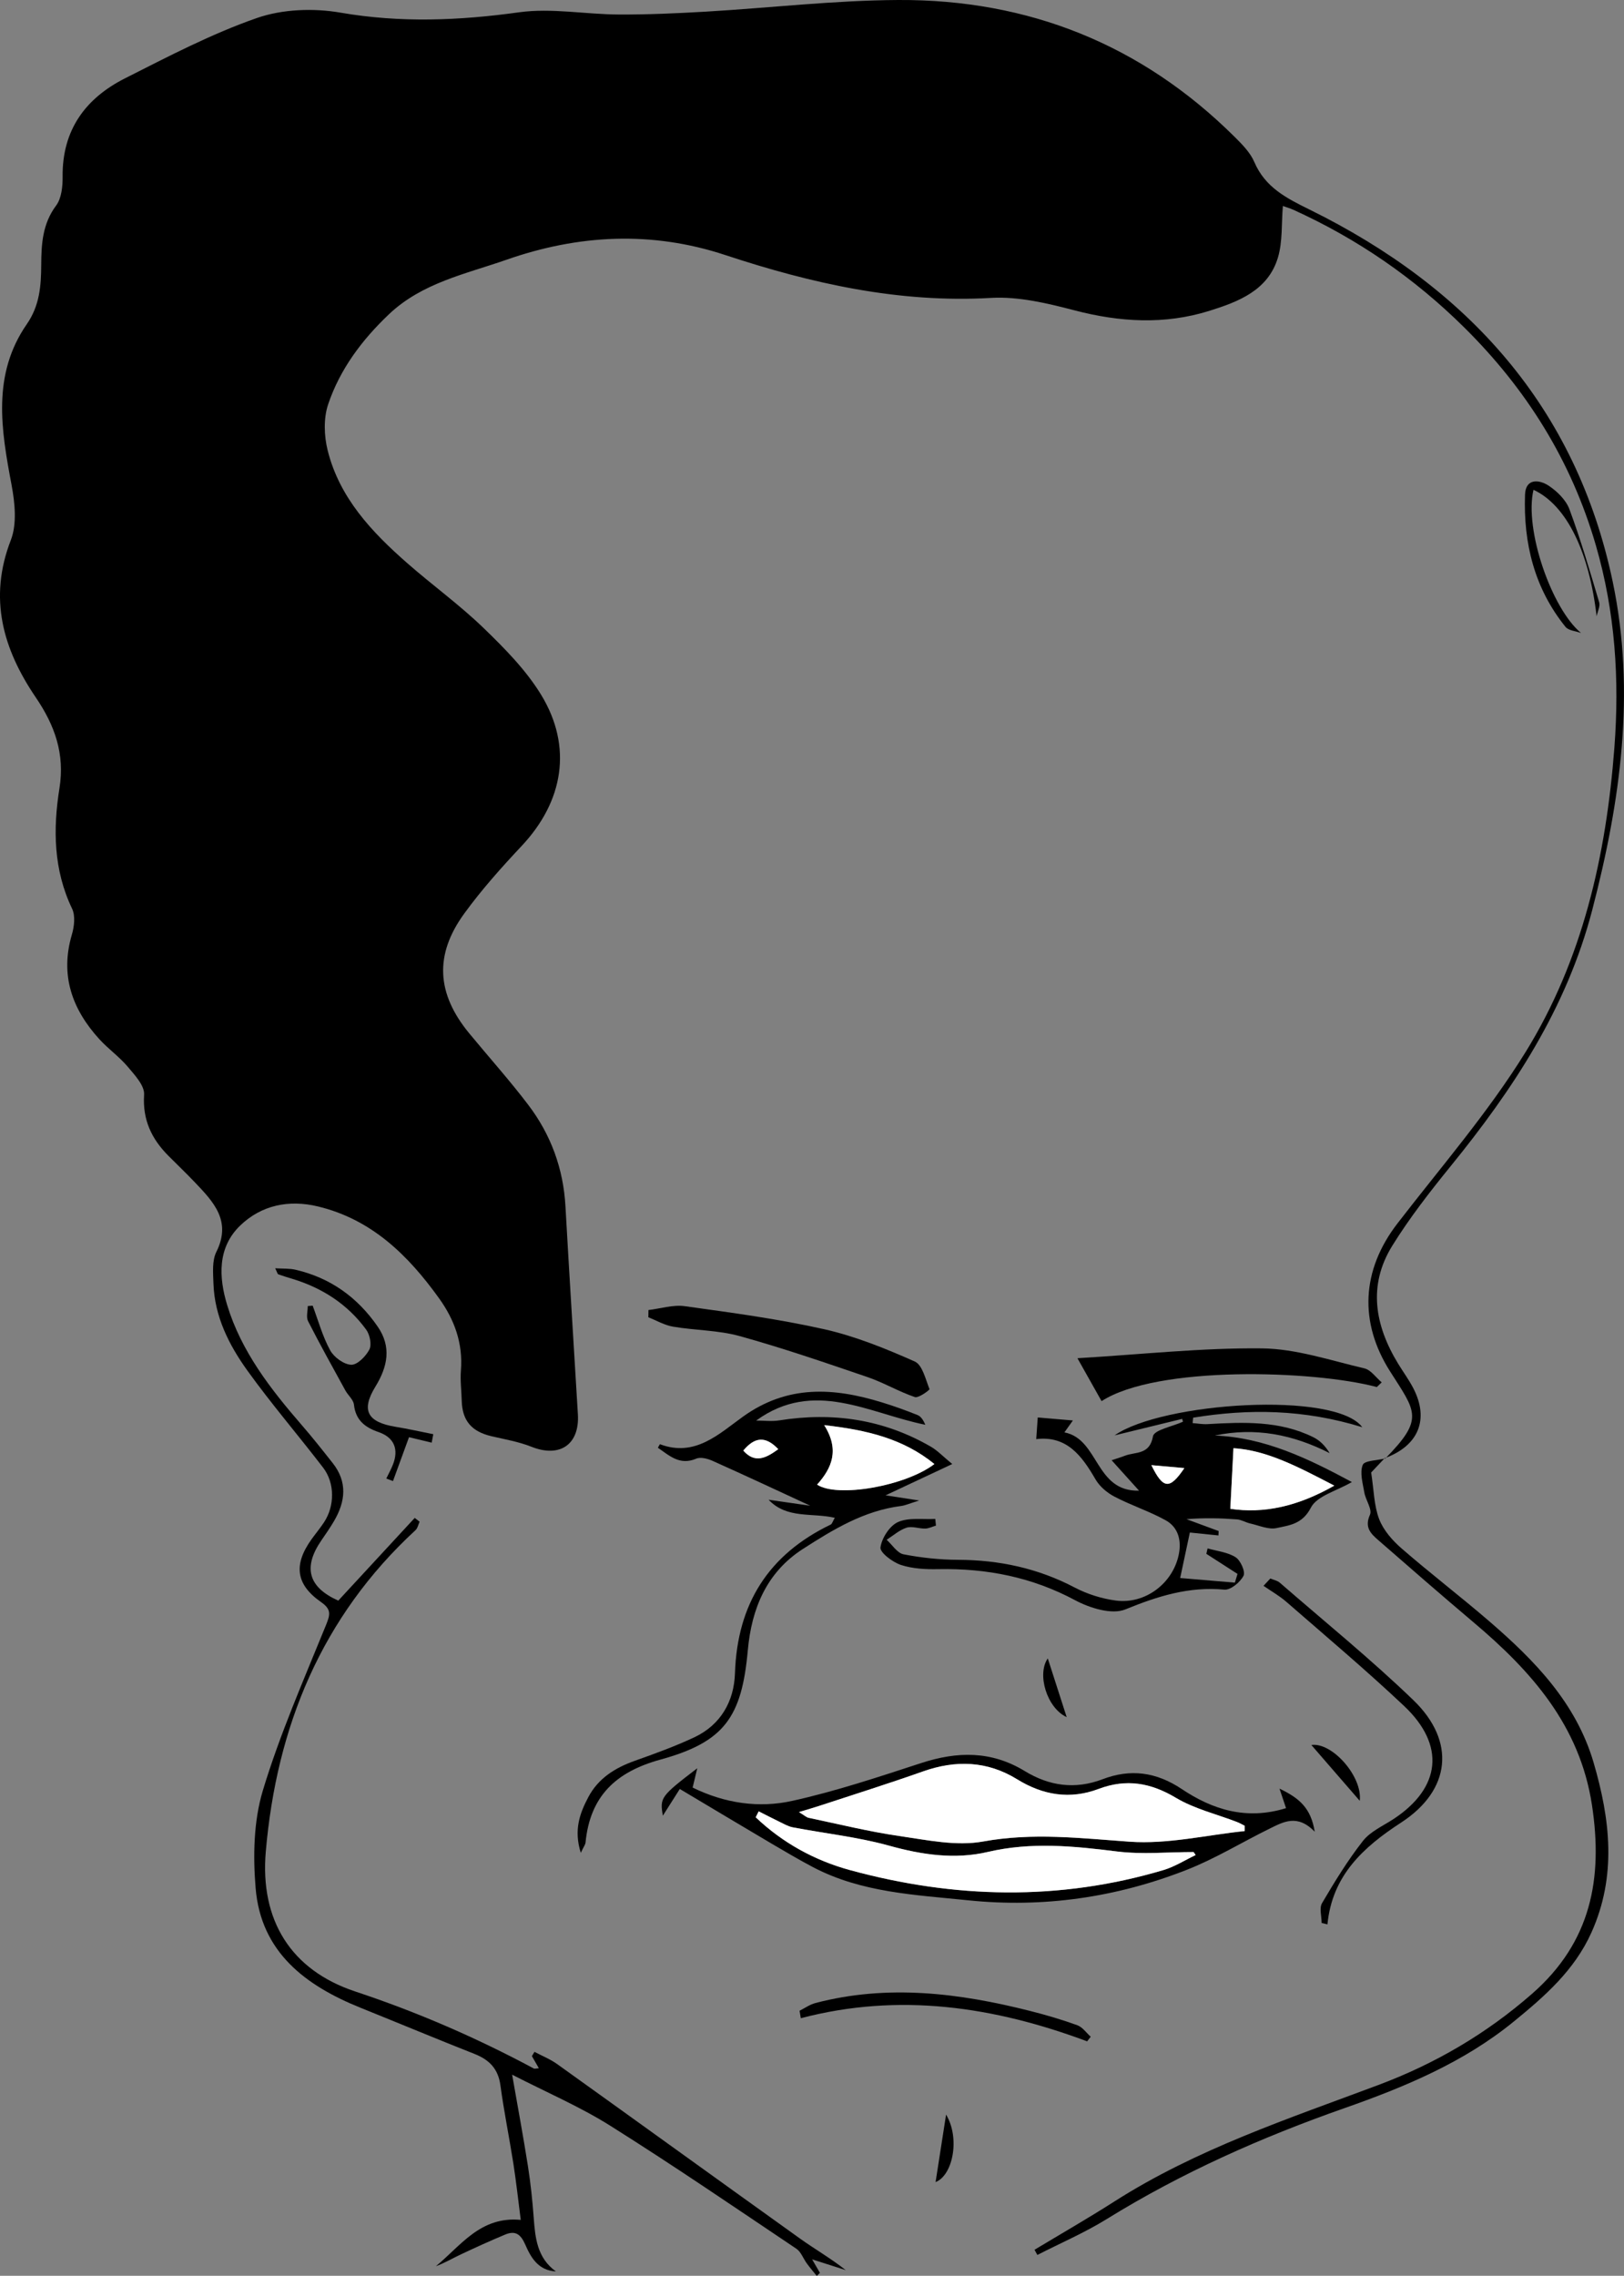 <?xml version="1.0" encoding="UTF-8"?><svg id="Layer_1" xmlns="http://www.w3.org/2000/svg" viewBox="0 0 320.31 448.65"><rect x="0" y="0" width="320.31" height="448.65" fill="#808080" stroke="none"/><defs><style>.cls-1,.cls-2{stroke-width:0px;}.cls-2{fill:#fff;}</style></defs><path class="cls-1" d="m273.21,287.55c7.77-7.88,6.05-9.19.96-17.2-6.15-9.67-5.64-19.96,1.45-29.15,8.58-11.13,17.88-21.85,25.25-33.75,11.27-18.2,15.92-38.79,17.54-60.01,1.03-13.49.17-26.78-3.65-39.93-4.85-16.72-13.71-30.84-25.97-42.96-9.83-9.73-21.06-17.46-33.67-23.18-.77-.35-1.59-.57-2.09-.75-.3,3.47-.03,7-.98,10.17-1.95,6.5-7.86,8.72-13.55,10.5-8.78,2.74-17.62,2.23-26.54-.1-5.37-1.4-11.05-2.77-16.49-2.46-18.17,1.05-35.43-2.84-52.42-8.45-14.59-4.81-28.99-4.03-43.19.94-8.02,2.8-16.62,4.54-23.15,10.74-5.33,5.06-9.66,10.84-11.99,17.76-.92,2.74-.81,6.18-.1,9.04,2.32,9.35,8.67,16.09,15.67,22.23,4.96,4.35,10.35,8.24,15.09,12.82,4.16,4.02,8.38,8.29,11.36,13.18,6.23,10.23,4.4,20.99-3.83,29.76-4,4.26-7.93,8.65-11.35,13.36-5.93,8.15-5.44,15.79.97,23.58,3.88,4.71,7.97,9.26,11.66,14.12,4.47,5.88,6.93,12.59,7.34,20.03.77,13.66,1.63,27.32,2.45,40.98.36,5.97-3.57,8.62-9.15,6.4-2.51-1-5.24-1.46-7.89-2.08-3.93-.92-5.76-3.06-5.87-7-.05-1.99-.32-4-.16-5.97.42-5.35-1.26-9.99-4.33-14.25-6.1-8.48-13.28-15.53-23.87-18.08-5.75-1.39-11.15-.25-15.32,3.75-4.52,4.34-4.26,10.19-2.58,15.7,2.78,9.12,8.53,16.52,14.68,23.62,2.12,2.44,4.13,4.98,6.13,7.52,2.96,3.74,2.52,7.6.25,11.46-.76,1.29-1.61,2.52-2.46,3.75-3.72,5.39-2.57,9.28,3.31,11.91,5.07-5.48,10.07-10.9,15.08-16.31.32.25.64.5.96.75-.26.57-.39,1.28-.81,1.67-18.54,17.08-27.41,38.76-29.53,63.4-1.15,13.44,4.91,23.31,17.64,27.54,12.24,4.06,23.91,9.12,35.22,15.18.18.1.47-.01,1-.05-.49-.86-.93-1.63-1.37-2.39.17-.28.34-.56.51-.84,1.5.8,3.11,1.44,4.48,2.42,15.98,11.44,31.91,22.96,47.89,34.39,2.92,2.09,6.05,3.88,9.02,6.22-2.05-.65-4.1-1.31-6.63-2.12.66,1.14,1.1,1.9,1.54,2.66-.21.2-.41.41-.62.61-.66-.82-1.34-1.61-1.96-2.46-.71-.96-1.14-2.28-2.06-2.9-12.19-8.18-24.31-16.46-36.74-24.27-5.97-3.75-12.54-6.56-19.33-10.05,1.1,6.29,2.2,12.18,3.13,18.1.52,3.32.87,6.67,1.12,10.02.3,4.02.65,7.97,4.38,10.67-3.52-.2-4.95-2.79-6.05-5.31-.9-2.06-1.97-2.78-3.95-1.96-2.95,1.23-5.87,2.56-8.76,3.92-1.63.77-3.19,1.7-4.91,2.32,4.92-4.02,8.76-9.89,16.74-9.13-.52-4.01-.9-7.55-1.45-11.07-.81-5.16-1.86-10.29-2.56-15.46-.44-3.25-2.18-5.03-5.09-6.18-7.52-2.97-14.98-6.08-22.48-9.1-10.88-4.39-19.65-10.95-20.71-23.57-.53-6.36-.4-13.2,1.41-19.23,3.36-11.13,8.08-21.86,12.47-32.66.84-2.07,1.08-3.09-.97-4.52-5-3.48-5.47-7.38-1.89-12.38.8-1.11,1.68-2.17,2.44-3.31,2.15-3.23,2.2-7.75-.15-10.82-4.92-6.41-10.2-12.55-14.92-19.11-3.65-5.07-6.49-10.69-6.71-17.17-.07-2.09-.3-4.5.57-6.25,3.04-6.09-.54-9.84-4.2-13.68-1.71-1.8-3.51-3.51-5.26-5.27-3.31-3.33-5.11-7.07-4.79-12.04.12-1.78-1.84-3.87-3.22-5.51-1.67-1.98-3.86-3.52-5.61-5.44-5.38-5.91-7.78-12.6-5.41-20.63.47-1.59.7-3.7.04-5.09-3.68-7.67-3.78-15.71-2.49-23.77,1.08-6.78-.94-12.39-4.66-17.86-6.47-9.52-9.39-19.55-4.93-31.05,1.23-3.18.8-7.34.14-10.86-2.06-10.92-3.88-21.76,3.01-31.7,2.53-3.65,2.82-7.55,2.84-11.68.02-4.11.25-8.11,2.94-11.7,1.07-1.43,1.3-3.78,1.28-5.7-.1-9.17,4.49-15.42,12.27-19.36,8.53-4.31,17.07-8.78,26.05-11.91,5.04-1.75,11.16-1.98,16.47-1.06,11.86,2.05,23.44,1.57,35.27-.07,6.39-.88,13.05.41,19.59.44,5.71.03,11.43-.23,17.14-.56C151.83,1.56,164.49.07,177.17,0c25.67-.13,47.97,8.76,66.32,26.96,1.49,1.48,3.1,3.1,3.9,4.97,2.15,5.03,6.36,7.15,10.93,9.4,31.1,15.32,52.56,38.89,59.78,73.42,4.54,21.73,1.52,43.26-4.06,64.67-5.06,19.39-15.61,35.35-27.96,50.53-4.07,5.01-8.07,10.15-11.47,15.63-4.86,7.84-3.44,15.74,1.17,23.29.97,1.59,2.09,3.11,2.95,4.76,3.22,6.17,1.06,11.41-5.61,13.83l.09.1Z"/><path class="cls-1" d="m233.16,279.72c-4.44,1.08-8.89,2.17-13.33,3.25,9.4-6.55,43.56-8.78,48.86-1.61-11.55-3.56-22.43-3.66-33.36-1.88-.03.36-.07.71-.1,1.07.98.07,1.97.26,2.94.2,7.12-.41,14.22-.7,20.86,2.58,1.28.63,2.34,1.68,3.22,3.14-7.23-3.67-14.65-5.15-22.64-3.47,9.79.39,18.26,4.46,27.03,9.17-3.01,1.76-6.89,2.72-8.09,5.05-1.68,3.26-4.23,3.47-6.75,4.02-1.6.35-3.48-.51-5.21-.9-.9-.2-1.74-.75-2.64-.81-3.19-.24-6.39-.33-9.93-.04,2.11.78,4.23,1.56,6.34,2.34-.01.29-.02.58-.04.87-1.96-.2-3.92-.4-5.64-.58-.57,2.66-1.13,5.3-1.91,8.97,3.63.31,7.21.61,10.79.91.17-.57.35-1.14.52-1.72-2.05-1.32-4.1-2.64-6.15-3.96.08-.36.16-.71.25-1.07,1.87.54,3.95.74,5.52,1.74.98.62,1.97,2.86,1.57,3.65-.65,1.27-2.55,2.85-3.77,2.74-6.98-.66-13.16,1.29-19.55,3.9-2.66,1.09-7.02-.27-9.91-1.82-8.52-4.56-17.47-6.3-26.98-6.12-2.46.05-5.06-.07-7.37-.83-1.64-.54-4.16-2.45-4.03-3.44.25-1.85,1.8-4.27,3.45-5.01,2.12-.95,4.88-.48,7.36-.62.04.44.09.88.13,1.32-.71.2-1.41.57-2.12.58-1.23.03-2.59-.52-3.68-.17-1.42.46-2.62,1.55-3.92,2.38,1.1,1,2.09,2.63,3.34,2.87,3.52.68,7.14,1.07,10.73,1.08,8.13.03,15.76,1.66,23.01,5.46,2.48,1.3,5.32,2.2,8.1,2.57,5.79.77,11.22-3.34,12.42-9,.59-2.8-.05-5.44-2.6-6.84-3.23-1.78-6.81-2.93-10.08-4.65-1.46-.76-2.93-2.01-3.74-3.42-2.69-4.63-5.65-8.64-11.68-7.91.13-1.79.21-3.03.3-4.27,2.21.19,4.43.38,6.93.59-.46.65-.87,1.23-1.67,2.35,6.86,1.33,6,11.71,14.72,11.49-1.86-2.06-3.51-3.89-5.41-6,.94-.31,1.8-.57,2.63-.89,2.1-.81,4.87-.11,5.53-3.83.22-1.26,3.84-1.93,5.91-2.87l-.15-.57Zm30.01,13.15c-7.19-3.73-13.31-6.98-19.89-7.38-.21,4.05-.4,7.73-.62,11.95,6.55.96,13.18-.4,20.51-4.57Zm-36.08-4.03c2.35,4.79,3.62,4.83,6.51.58-2.5-.22-4.51-.4-6.51-.58Z"/><path class="cls-1" d="m253.65,356.45c-.43-1.29-.72-2.14-1.29-3.84,3.86,1.85,6.2,3.78,6.95,8.5-3.41-3.55-6.19-1.94-8.9-.61-5.46,2.68-10.69,5.9-16.32,8.11-13.87,5.45-28.32,7.55-43.19,6.01-10.39-1.07-20.94-1.5-30.49-6.5-2.75-1.44-5.43-3.03-8.11-4.6-6.04-3.57-12.07-7.17-18.22-10.84-1.39,2.18-2.27,3.58-3.34,5.26-.62-3.57-.43-3.82,6.79-9.35-.35,1.45-.6,2.5-.92,3.81,6.36,3.12,13.08,4.09,19.67,2.62,8.59-1.9,17-4.71,25.38-7.44,7.12-2.33,13.85-2.46,20.46,1.57,4.8,2.93,9.89,3.69,15.37,1.6,5.45-2.08,10.54-1.44,15.59,1.94,6.03,4.03,12.71,6.2,20.57,3.77Zm-8.15,4.52c0-.34,0-.68,0-1.03-.51-.25-1.01-.55-1.54-.75-4.03-1.56-8.38-2.58-12.03-4.76-5.01-2.99-9.81-3.79-15.25-1.75-5.63,2.12-10.96,1.24-16.06-1.9-5.9-3.64-12.12-3.84-18.61-1.54-6.79,2.4-13.67,4.56-20.52,6.81-1.08.36-2.17.66-3.91,1.19,1.1.66,1.47,1.04,1.91,1.13,5.96,1.24,11.88,2.72,17.89,3.59,5.47.79,11.24,2.04,16.52,1.08,9.78-1.78,19.22-.65,28.91.04,7.48.53,15.13-1.31,22.7-2.1Zm-9.68,4.73c-.13-.2-.27-.39-.4-.59-5.04,0-10.14.51-15.1-.11-8.54-1.07-16.94-1.91-25.48.09-6.54,1.53-12.99.57-19.5-1.24-6.19-1.72-12.65-2.4-18.99-3.61-.92-.18-1.79-.69-2.65-1.11-1.37-.66-2.71-1.36-4.06-2.04-.2.39-.39.78-.59,1.17,5.29,5.03,11.6,8.5,18.59,10.41,20.58,5.61,41.25,6.12,61.85-.01,2.21-.66,4.23-1.96,6.34-2.96Z"/><path class="cls-1" d="m114.55,365.26c-1.42-4.52-.18-7.81,1.47-10.94,1.95-3.72,5.27-5.8,9.17-7.19,3.97-1.41,7.95-2.85,11.76-4.64,5.22-2.46,7.83-7.11,8.01-12.6.45-13.67,6.59-23.42,18.89-29.34.26-.13.37-.58.8-1.33-4.51-1.04-9.47.25-13.05-3.56,2.85.41,5.7.82,8.21,1.18-6.27-2.9-12.74-5.93-19.25-8.84-.97-.44-2.37-.81-3.24-.44-3.27,1.39-5.28-.6-7.56-2.15.21-.35.38-.71.41-.7,6.91,2.63,11.68-2.07,16.37-5.43,8.8-6.32,17.9-5.74,27.42-2.81,2.38.73,4.72,1.57,7.03,2.5.65.26,1.12.99,1.52,1.91-11.14-2.24-21.98-9.09-33.37-.83,1.51,0,3.06.2,4.53-.03,10.58-1.69,20.6-.22,29.93,5.18,1.3.75,2.37,1.9,4.22,3.42-4.79,2.25-8.79,4.12-13.15,6.17,2.04.31,3.81.58,6.63,1.02-1.89.58-2.74.98-3.64,1.09-7.27.93-13.36,4.64-19.31,8.47-7.15,4.6-10.11,11.76-10.85,19.94-1.19,13.17-4.57,18.1-17.25,21.58-8.84,2.43-13.87,7.25-14.76,16.35-.04.41-.36.8-.94,2.04Zm48.01-84.31c3.08,4.9,1.5,8.48-1.4,11.73,3.98,2.64,17.4.31,23.14-4.06-6.18-5.02-13.32-6.72-21.74-7.67Zm-9.05,4.74c-2.46-2.6-4.6-2.47-6.9.28,2.3,2.59,4.46,1.5,6.9-.28Z"/><path class="cls-1" d="m273.12,287.45c-1.08,1.15-2.16,2.29-2.68,2.84.54,3.43.55,6.51,1.58,9.2.85,2.2,2.65,4.24,4.48,5.82,5.64,4.9,11.59,9.44,17.25,14.32,8.94,7.71,17.11,16.08,20.56,27.83,3.28,11.19,4.6,22.36-.43,33.53-3.35,7.44-9.2,12.55-15.29,17.52-9.9,8.09-21.54,12.92-33.39,17.08-16.38,5.75-32.11,12.72-46.89,21.86-4.36,2.7-9.13,4.75-13.71,7.09l-.56-1.02c5.25-3.16,10.57-6.21,15.74-9.51,16.19-10.34,34.3-16.31,52.1-22.98,11.18-4.19,21.27-10.08,30.32-18,11.6-10.15,14-22.68,11.79-37.19-2.4-15.7-11.96-26.41-23.42-36.07-6.28-5.3-12.47-10.69-18.66-16.09-1.48-1.29-2.85-2.51-1.71-5.05.49-1.08-.85-2.9-1.11-4.42-.31-1.81-.92-3.9-.31-5.42.35-.87,2.87-.88,4.42-1.27,0,0-.09-.09-.09-.09Z"/><path class="cls-1" d="m271.55,273.44c-12.58-3.34-43.42-4.26-54.28,2.78-1.37-2.44-2.73-4.86-4.76-8.46,12.75-.76,24.58-2.07,36.39-1.94,6.75.07,13.51,2.38,20.2,3.94,1.29.3,2.29,1.81,3.42,2.76-.32.31-.64.62-.97.93Z"/><path class="cls-1" d="m127.9,258.26c2.39-.28,4.85-1.08,7.15-.76,9.22,1.28,18.47,2.51,27.54,4.55,6.12,1.38,12.06,3.8,17.82,6.35,1.52.67,2.14,3.51,2.92,5.46.06.14-2.15,1.81-2.89,1.56-3.21-1.09-6.18-2.87-9.39-3.96-8.33-2.84-16.67-5.71-25.15-8.06-4.22-1.17-8.77-1.12-13.14-1.86-1.68-.28-3.26-1.21-4.88-1.85,0-.48.01-.95.02-1.43Z"/><path class="cls-1" d="m85.16,284.41c-1.71-.41-3.42-.82-4.49-1.08-1.11,3.03-2.13,5.84-3.16,8.65-.44-.17-.88-.34-1.32-.5.43-.9.92-1.77,1.29-2.7,1.22-3.06.27-5.39-2.79-6.45-2.68-.92-4.54-2.33-4.88-5.42-.11-.98-1.16-1.83-1.69-2.79-2.49-4.54-5.01-9.06-7.36-13.67-.4-.79-.06-1.97-.06-2.97.32-.03.65-.05.97-.08,1.11,2.96,1.95,6.06,3.45,8.8.75,1.37,2.7,2.8,4.16,2.85,1.2.04,2.9-1.68,3.58-3.02.49-.98.08-2.92-.64-3.91-3.64-4.98-8.61-8.19-14.5-9.99-.95-.29-1.9-.57-2.83-.91-.16-.06-.22-.4-.61-1.19,1.54.1,2.82.01,4.02.29,6.86,1.59,12.22,5.44,16.19,11.2,2.76,4,1.98,7.89-.45,11.85-2.87,4.67-1.58,7,3.97,7.91,2.5.41,4.97.97,7.45,1.46-.11.56-.21,1.12-.32,1.68Z"/><path class="cls-1" d="m250.56,311.19c.63.27,1.38.4,1.87.83,8.83,7.67,17.93,15.05,26.34,23.15,8.44,8.14,7.37,17.77-2.42,24.13-7.48,4.86-13.59,10.43-14.53,20.07-.38-.09-.76-.19-1.15-.28,0-1.32-.49-2.92.08-3.9,2.49-4.22,5.05-8.43,8.07-12.27,1.47-1.87,3.96-2.96,6.04-4.32,9.33-6.14,10.29-14.54,2.08-22.28-7.51-7.08-15.42-13.74-23.21-20.52-1.38-1.2-3.01-2.12-4.52-3.17.45-.48.9-.97,1.35-1.45Z"/><path class="cls-1" d="m214.42,402.43c-18.33-6.84-37.03-9.66-56.47-4.56-.08-.49-.17-.98-.25-1.47,1.04-.52,2.03-1.23,3.12-1.52,14.28-3.74,28.38-1.98,42.4,1.57,3.13.79,6.25,1.71,9.28,2.81,1.01.37,1.76,1.49,2.63,2.26-.24.3-.48.6-.71.91Z"/><path class="cls-1" d="m314.91,121.5c-1.45-12.59-5.86-21.88-12.45-24.94-1.86,7.87,3.63,23.51,9.38,28.23-1.04-.39-2.47-.46-3.07-1.21-6.14-7.6-8.32-16.52-7.98-26.08.12-3.24,2.79-2.98,4.66-1.75,1.68,1.11,3.42,2.82,4.1,4.65,2.23,6.01,4.03,12.18,5.86,18.32.24.8-.31,1.84-.5,2.77Z"/><path class="cls-1" d="m258.65,344.01c4.12-.58,10.11,6.23,9.54,11-3.17-3.66-6.39-7.37-9.54-11Z"/><path class="cls-1" d="m186.6,416.87c2.81,4.68,1.33,11.98-2.07,13.31.7-4.51,1.38-8.91,2.07-13.31Z"/><path class="cls-1" d="m210.39,338.52c-3.93-1.83-5.91-8.48-3.73-11.58,1.23,3.83,2.42,7.51,3.73,11.58Z"/><path class="cls-2" d="m263.17,292.88c-7.33,4.17-13.96,5.54-20.51,4.57.22-4.22.41-7.9.62-11.95,6.58.4,12.7,3.65,19.89,7.38Z"/><path class="cls-2" d="m227.09,288.84c2.01.18,4.01.36,6.51.58-2.89,4.25-4.16,4.21-6.51-.58Z"/><path class="cls-2" d="m245.51,360.97c-7.57.79-15.22,2.63-22.7,2.1-9.69-.69-19.13-1.82-28.91-.04-5.27.96-11.05-.29-16.52-1.08-6.01-.87-11.94-2.34-17.89-3.59-.43-.09-.8-.46-1.91-1.13,1.74-.53,2.83-.83,3.91-1.19,6.85-2.25,13.73-4.41,20.52-6.81,6.49-2.3,12.71-2.1,18.61,1.54,5.1,3.15,10.44,4.02,16.06,1.9,5.44-2.05,10.25-1.24,15.25,1.75,3.66,2.18,8,3.21,12.03,4.76.53.2,1.03.5,1.54.75,0,.34,0,.68,0,1.03Z"/><path class="cls-2" d="m235.83,365.7c-2.11,1-4.13,2.3-6.34,2.96-20.6,6.13-41.27,5.62-61.85.01-6.99-1.91-13.3-5.38-18.59-10.41.2-.39.39-.78.59-1.17,1.35.68,2.7,1.38,4.06,2.04.87.42,1.73.93,2.65,1.11,6.33,1.21,12.8,1.9,18.99,3.61,6.51,1.81,12.97,2.77,19.5,1.24,8.54-2,16.94-1.16,25.48-.09,4.96.62,10.06.11,15.1.11.13.2.27.39.4.59Z"/><path class="cls-2" d="m162.56,280.95c8.42.96,15.56,2.65,21.74,7.67-5.75,4.37-19.16,6.7-23.14,4.06,2.91-3.25,4.49-6.84,1.4-11.73Z"/><path class="cls-2" d="m153.5,285.69c-2.44,1.78-4.6,2.87-6.9.28,2.29-2.76,4.43-2.88,6.9-.28Z"/></svg>